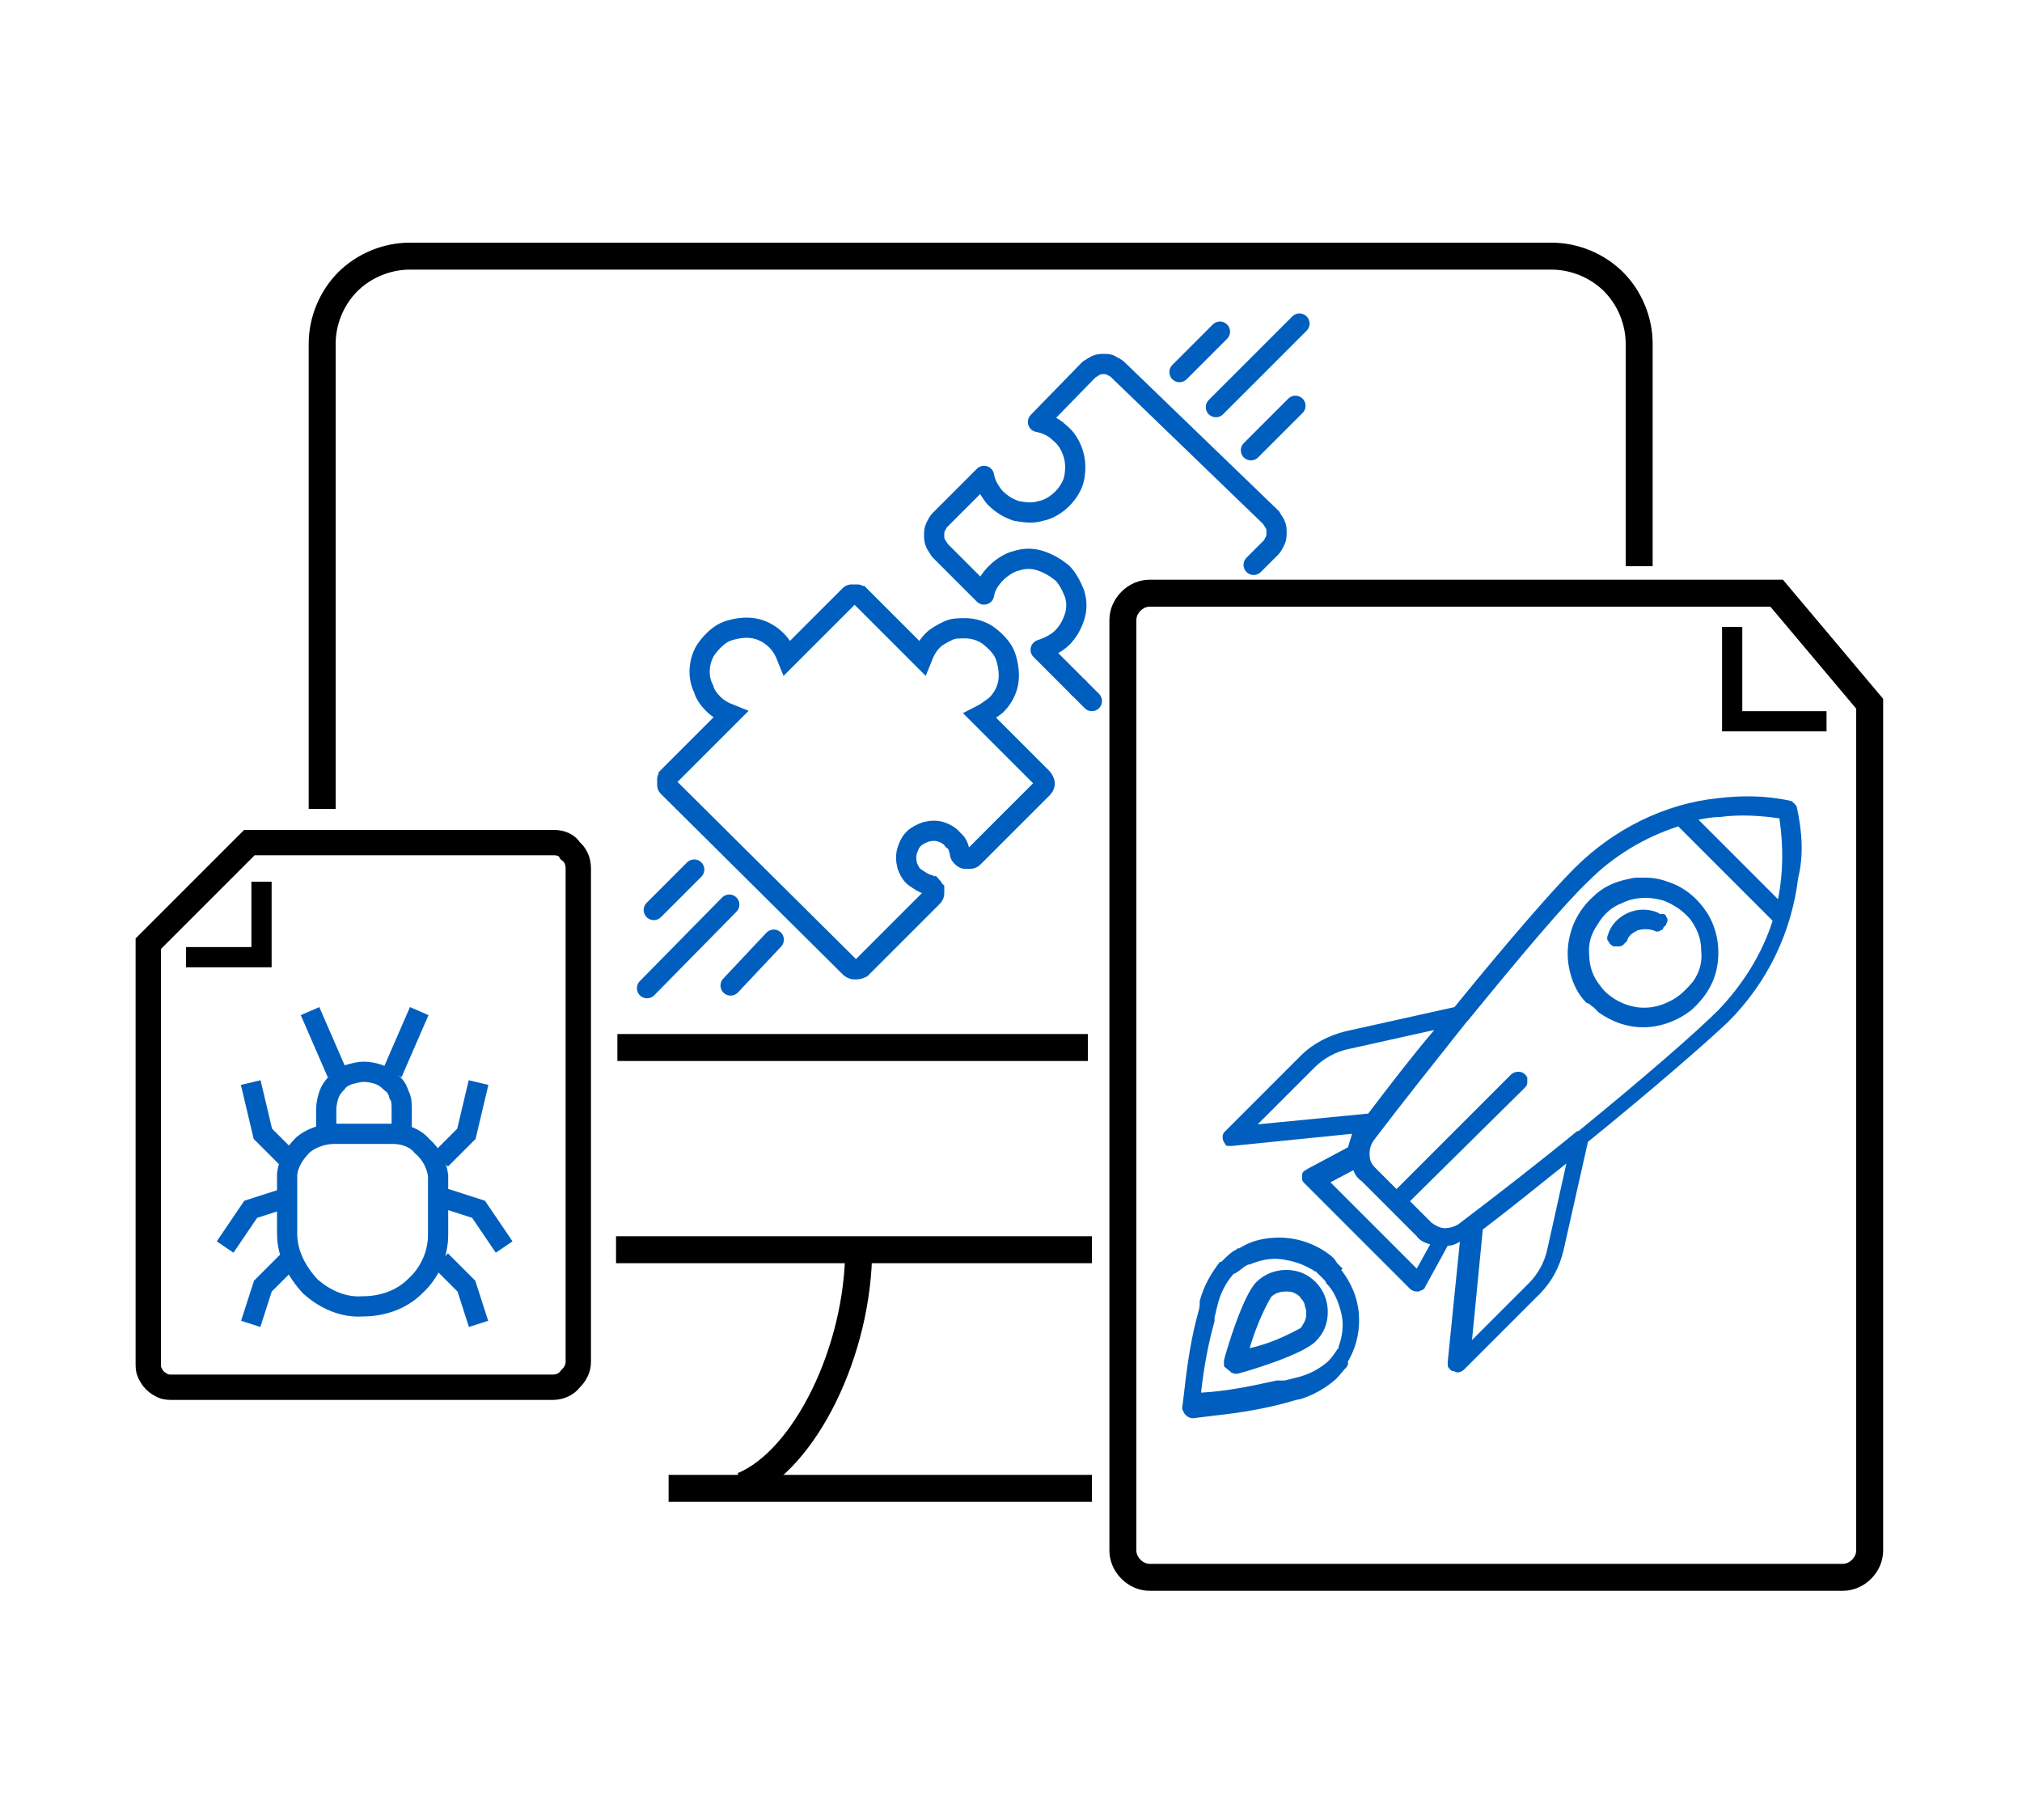 <?xml version="1.0" encoding="utf-8"?>
<!-- Generator: Adobe Illustrator 26.0.3, SVG Export Plug-In . SVG Version: 6.00 Build 0)  -->
<svg version="1.1" id="Layer_1" xmlns="http://www.w3.org/2000/svg" xmlns:xlink="http://www.w3.org/1999/xlink" x="0px" y="0px"
	 viewBox="0 0 150 135" style="enable-background:new 0 0 150 135;" xml:space="preserve">
<style type="text/css">
	.st0{fill-opacity:0;}
	.st1{fill:none;stroke:#000000;stroke-width:2;stroke-miterlimit:10;}
	.st2{fill:none;stroke:#005FBE;stroke-width:1.5;stroke-miterlimit:10;}
	.st3{fill:none;stroke:#005FBE;stroke-width:1.5;stroke-linecap:round;stroke-linejoin:round;}
	.st4{fill:none;stroke:#000000;stroke-width:1.88;stroke-miterlimit:10;}
	.st5{fill:none;stroke:#000000;stroke-width:1.5;stroke-miterlimit:10;}
	.st6{fill:#005FBE;}
</style>
<rect class="st0" width="150" height="135"/>
<rect class="st0" width="150" height="135"/>
<rect x="11" y="19" class="st0" width="127.7" height="98"/>
<path class="st1" d="M81,92.7H45.7"/>
<path class="st1" d="M23.9,60V25.5c0-1.7,0.7-3.4,1.9-4.6s2.9-1.9,4.6-1.9h84.7c1.7,0,3.4,0.7,4.6,1.9c1.2,1.2,1.9,2.9,1.9,4.6V42"
	/>
<path class="st1" d="M49.6,110.4H81"/>
<path class="st1" d="M63.7,92.6c0,7.6-4,15.7-8.6,17.6"/>
<path class="st1" d="M45.8,77.7h34.9"/>
<rect x="48" y="24" class="st0" width="48.3" height="49.3"/>
<path class="st2" d="M63.4,71.9c-0.2,0-0.3-0.1-0.4-0.2L49.6,58.4c-0.1-0.1-0.1-0.1-0.1-0.2c0-0.1,0-0.1,0-0.2c0-0.1,0-0.2,0-0.2
	c0-0.1,0.1-0.1,0.1-0.2l4.6-4.6c-0.5-0.2-0.9-0.4-1.3-0.8c-0.3-0.3-0.6-0.7-0.7-1.1c-0.2-0.4-0.3-0.8-0.3-1.3c0-0.6,0.2-1.3,0.6-1.8
	c0.4-0.5,0.9-1,1.5-1.2c0.6-0.2,1.3-0.3,1.9-0.2c0.6,0.1,1.2,0.4,1.7,0.9c0.4,0.4,0.6,0.8,0.8,1.3l4.6-4.6c0.1-0.1,0.1-0.1,0.2-0.1
	c0.1,0,0.1,0,0.2,0c0.1,0,0.2,0,0.2,0c0.1,0,0.1,0.1,0.2,0.1l4.6,4.6c0.2-0.5,0.4-0.9,0.8-1.3c0.3-0.3,0.7-0.5,1.1-0.7
	c0.4-0.2,0.8-0.2,1.3-0.2c0.6,0,1.3,0.2,1.8,0.6c0.5,0.4,1,0.9,1.2,1.5c0.2,0.6,0.3,1.3,0.2,1.9s-0.4,1.2-0.9,1.7
	c-0.4,0.3-0.8,0.6-1.2,0.8l4.6,4.6c0.1,0.1,0.2,0.3,0.2,0.4c0,0.2-0.1,0.3-0.2,0.4l-5.1,5.1c-0.1,0.1-0.2,0.1-0.3,0.1
	c-0.1,0-0.2,0-0.3,0c-0.1,0-0.2-0.1-0.3-0.2c-0.1-0.1-0.1-0.2-0.1-0.3c-0.1-0.4-0.2-0.7-0.5-0.9c-0.2-0.3-0.6-0.5-0.9-0.6
	c-0.3-0.1-0.7-0.1-1.1,0c-0.3,0.1-0.7,0.3-0.9,0.5c-0.3,0.3-0.4,0.6-0.5,0.9c-0.1,0.3-0.1,0.7,0,1.1c0.1,0.3,0.3,0.7,0.6,0.9
	c0.3,0.2,0.6,0.4,0.9,0.5c0.1,0,0.2,0.1,0.3,0.1c0.1,0.1,0.1,0.2,0.2,0.3c0,0.1,0,0.2,0,0.3c0,0.1-0.1,0.2-0.2,0.3l-5.2,5.2
	C63.7,71.9,63.6,71.9,63.4,71.9L63.4,71.9z"/>
<path class="st3" d="M57.4,69.7l-3.2,3.4"/>
<path class="st3" d="M51.5,64.5l-3,3"/>
<path class="st3" d="M54.1,67.1L48,73.3"/>
<path class="st3" d="M92.8,33.4l3.3-3.3"/>
<path class="st3" d="M87.5,27.6l3-3"/>
<path class="st3" d="M90.2,30.2l6.2-6.2"/>
<path class="st3" d="M80,51l1,1"/>
<path class="st3" d="M93,41.9l1.3-1.3c0.1-0.1,0.2-0.3,0.3-0.5c0.1-0.2,0.1-0.4,0.1-0.6c0-0.2,0-0.4-0.1-0.6
	c-0.1-0.2-0.2-0.3-0.3-0.5L82.9,27.4c-0.1-0.1-0.3-0.2-0.5-0.3C82.3,27,82.1,27,81.9,27c-0.2,0-0.4,0-0.6,0.1
	c-0.2,0.1-0.3,0.2-0.5,0.3l-3.8,3.9c0.6,0.1,1.2,0.4,1.6,0.8c0.5,0.4,0.8,0.9,1,1.5c0.2,0.6,0.2,1.2,0.1,1.8
	c-0.1,0.6-0.5,1.2-0.9,1.6c-0.4,0.4-1,0.8-1.6,0.9c-0.6,0.2-1.2,0.1-1.8,0c-0.6-0.2-1.1-0.5-1.6-1c-0.4-0.5-0.7-1-0.8-1.6l-3.3,3.3
	c-0.1,0.1-0.2,0.3-0.3,0.5c-0.1,0.2-0.1,0.4-0.1,0.6c0,0.2,0,0.4,0.1,0.6c0.1,0.2,0.2,0.3,0.3,0.5l3.3,3.3c0.1-0.6,0.4-1.1,0.9-1.6
	c0.4-0.4,1-0.8,1.5-0.9c0.6-0.2,1.2-0.2,1.8,0c0.6,0.2,1.1,0.5,1.6,0.9c0.4,0.4,0.7,1,0.9,1.5c0.2,0.6,0.2,1.2,0,1.8
	c-0.2,0.6-0.5,1.1-0.9,1.5c-0.4,0.4-1,0.7-1.6,0.9L80,51"/>
<path class="st4" d="M41.1,62.5H18.5L11,70v31.1c0,0.3,0,0.5,0.1,0.7c0.1,0.2,0.2,0.4,0.4,0.6c0.2,0.2,0.4,0.3,0.6,0.4
	c0.2,0.1,0.5,0.1,0.7,0.1h28.2c0.5,0,1-0.2,1.3-0.6c0.4-0.4,0.6-0.8,0.6-1.3V64.4c0-0.5-0.2-1-0.6-1.3
	C42.1,62.7,41.6,62.5,41.1,62.5L41.1,62.5z"/>
<path class="st5" d="M13.8,71h5.6v-5.6"/>
<path class="st2" d="M29.1,84.1h-4.3c-0.8,0-1.7,0.3-2.3,0.8c-0.6,0.6-1.1,1.3-1.2,2.2c0,0.1,0,0.2,0,0.3v4.1c0,1.5,0.7,2.8,1.7,3.9
	c1.1,1,2.5,1.6,3.9,1.5c1.5,0,2.9-0.5,3.9-1.5c1.1-1,1.7-2.4,1.7-3.8v-4.1c0-0.1,0-0.2,0-0.3c-0.1-0.8-0.5-1.6-1.2-2.2
	C30.8,84.4,30,84.1,29.1,84.1z"/>
<path class="st2" d="M29.8,84.1v-1.8c0-0.4,0-0.8-0.2-1.1c-0.1-0.4-0.3-0.7-0.6-0.9c-0.3-0.3-0.6-0.5-0.9-0.6
	c-0.3-0.1-0.7-0.2-1.1-0.2c-0.4,0-0.7,0.1-1.1,0.2c-0.3,0.1-0.7,0.3-0.9,0.6c-0.3,0.3-0.5,0.6-0.6,0.9c-0.1,0.3-0.2,0.7-0.2,1.1v1.9
	"/>
<path class="st2" d="M25,79.6l-2-4.6"/>
<path class="st2" d="M29.1,79.6l2-4.6"/>
<path class="st2" d="M32.7,86l1.9-1.9l0.9-3.8"/>
<path class="st2" d="M32.7,93.5l1.9,1.9l0.9,2.8"/>
<path class="st2" d="M32.7,88.8l2.8,0.9l1.9,2.8"/>
<path class="st2" d="M21.4,86l-1.9-1.9l-0.9-3.8"/>
<path class="st2" d="M21.4,93.5l-1.9,1.9l-0.9,2.8"/>
<path class="st2" d="M21.4,88.8l-2.8,0.9l-1.9,2.8"/>
<path class="st6" d="M99.6,94.1l-0.2-0.2l-0.2-0.2L99,93.4l-0.2-0.2c-1.1-0.9-2.5-1.4-3.9-1.4c-1,0-2,0.2-2.8,0.7l-0.2,0.1h-0.1
	l-0.1,0.1l-0.2,0.1c-0.3,0.2-0.6,0.5-0.9,0.8h-0.1c-0.7,0.9-1.2,1.8-1.5,2.9c0,0,0,0,0,0.1C89,96.8,89,97,88.9,97.3
	c-0.5,1.8-0.8,3.7-1,5.5c-0.1,0.9-0.2,1.6-0.2,1.6c0,0.1,0,0.2,0.1,0.3c0,0.1,0.1,0.2,0.2,0.3c0.1,0.1,0.3,0.2,0.5,0.2l1.6-0.2
	c1.9-0.2,3.7-0.5,5.5-1l0.7-0.2h0.1c1-0.3,1.9-0.8,2.7-1.5c0.3-0.3,0.5-0.6,0.8-0.9l0.1-0.2c0,0,0,0,0-0.1v-0.1
	c0-0.1,0.1-0.1,0.1-0.2c0.6-1.1,0.8-2.3,0.7-3.4c-0.1-1.2-0.6-2.3-1.3-3.2L99.6,94.1z M92.4,93.9L92.4,93.9l0.2-0.1l0.1,0
	c0.7-0.3,1.5-0.5,2.3-0.4c0.8,0.1,1.5,0.3,2.2,0.7l0.2,0.1l0.1,0.1h0.1l0.1,0.1l0.2,0.2l0.2,0.2l0.1,0.1l0.1,0.1l0.1,0.2
	c0.6,0.6,0.9,1.4,1.1,2.2c0.2,0.8,0.1,1.7-0.2,2.5v0.1c0,0-0.1,0.1-0.1,0.1c-0.2,0.3-0.4,0.6-0.7,0.9c-0.7,0.6-1.5,1-2.4,1.2
	l-0.8,0.2H95h-0.3c-1.8,0.4-3.7,0.8-5.6,0.9c0.2-1.8,0.5-3.5,1-5.3c0,0,0,0,0-0.1v-0.2c0.1-0.3,0.1-0.5,0.2-0.8
	c0.2-0.9,0.6-1.7,1.2-2.4C91.8,94.4,92.1,94.1,92.4,93.9z"/>
<path class="st6" d="M91.1,101.6c0.1,0.1,0.2,0.1,0.2,0.2c0.1,0,0.2,0.1,0.3,0.1c0.1,0,0.1,0,0.2,0c0.8-0.2,4.8-1.4,5.8-2.4
	c0.6-0.6,0.9-1.3,0.9-2.2c0-0.8-0.3-1.6-0.9-2.2c-0.6-0.6-1.3-0.9-2.2-0.9c-0.8,0-1.6,0.3-2.2,0.9c-1,1-2.2,5-2.4,5.8
	c0,0.1,0,0.3,0,0.4S91,101.5,91.1,101.6z M92.7,100c0.4-1.3,0.9-2.6,1.6-3.8c0.3-0.3,0.7-0.4,1.1-0.4c0.2,0,0.4,0,0.6,0.1
	c0.2,0.1,0.4,0.2,0.5,0.4c0.2,0.2,0.3,0.4,0.3,0.6c0.1,0.2,0.1,0.4,0.1,0.6c0,0.4-0.2,0.7-0.4,1C95.4,99.1,94.1,99.7,92.7,100z"/>
<path class="st6" d="M133.3,59.9c0-0.1-0.1-0.2-0.2-0.3c-0.1-0.1-0.2-0.2-0.3-0.2c-1.8-0.4-3.6-0.4-5.3-0.2c-4,0.4-7.8,2.3-10.7,5.2
	c-1.7,1.7-5,5.5-8.9,10.3l-8.1,1.8c-1.2,0.3-2.4,0.9-3.3,1.8l-5.6,5.6c-0.1,0.1-0.2,0.2-0.2,0.4c0,0.1,0,0.3,0.1,0.4
	c0,0.1,0.1,0.1,0.1,0.2C91,85,91,85,91.1,85c0.1,0,0.2,0,0.3,0l8.9-0.9c-0.1,0.3-0.2,0.7-0.3,1l-3,1.6c-0.1,0.1-0.2,0.1-0.3,0.2
	c-0.1,0.1-0.1,0.2-0.1,0.3s0,0.2,0,0.3c0,0.1,0.1,0.2,0.2,0.3l7.8,7.8c0.1,0.1,0.3,0.2,0.5,0.2h0.1c0.1,0,0.2-0.1,0.3-0.1
	c0.1-0.1,0.2-0.1,0.2-0.2l1.7-3.1c0.3,0,0.6-0.1,0.9-0.3l-0.9,8.9c0,0.1,0,0.2,0,0.3c0,0.1,0.1,0.2,0.2,0.3c0.1,0.1,0.1,0.1,0.2,0.1
	c0.1,0,0.2,0.1,0.3,0.1c0.2,0,0.4-0.1,0.5-0.2l5.6-5.6c0.9-0.9,1.5-2,1.8-3.3l1.8-8c4.8-3.9,8.6-7.2,10.4-8.9
	c2.9-2.9,4.7-6.6,5.2-10.7C133.8,63.5,133.7,61.7,133.3,59.9z M116.2,86.3l-1.4,6.3c-0.2,1-0.7,1.9-1.4,2.6l-4.2,4.2l0.8-8.2
	C112.1,89.6,114.2,87.9,116.2,86.3z M106.4,76.4c-1.7,2-3.3,4.1-4.9,6.2l-8.2,0.8l4.2-4.2c0.7-0.7,1.6-1.2,2.6-1.4L106.4,76.4z
	 M113.1,80.7c0.1-0.1,0.2-0.2,0.2-0.4s0-0.3,0-0.4c-0.1-0.1-0.1-0.2-0.3-0.3c-0.1-0.1-0.3-0.1-0.4-0.1c-0.2,0-0.4,0.1-0.5,0.2
	l-8.5,8.5l-1.6-1.6c-0.3-0.3-0.4-0.6-0.4-1c0-0.4,0.1-0.7,0.3-1c2.2-2.9,4.6-5.9,6.9-8.8l0.1-0.1c4-4.9,7.2-8.7,9-10.4
	c1.8-1.8,4.1-3.2,6.6-4l7,7c-0.8,2.5-2.2,4.7-4,6.6c-1.7,1.7-5.5,5-10.4,9H117c-2.8,2.3-5.9,4.7-8.8,6.9c-0.3,0.2-0.7,0.3-1,0.3
	c-0.4,0-0.7-0.2-1-0.4l-1.6-1.6L113.1,80.7z M106.1,92.3l-1,1.8l-6.4-6.4l1.7-0.9c0.1,0.3,0.3,0.6,0.6,0.8l4.1,4.1
	C105.3,92,105.7,92.2,106.1,92.3z M131.9,66.7l-5.9-5.9c0.5-0.1,1.1-0.2,1.6-0.2c1.5-0.2,3-0.1,4.4,0.1
	C132.3,62.7,132.3,64.7,131.9,66.7L131.9,66.7z"/>
<path class="st6" d="M118.2,74.7c0.2,0.2,0.4,0.4,0.4,0.4c1,0.7,2.1,1.1,3.3,1.1c1.3,0,2.6-0.5,3.6-1.3c1-0.9,1.7-2,1.9-3.3
	c0.2-1.3,0-2.6-0.7-3.8c-0.7-1.1-1.7-2-3-2.4c-0.5-0.2-1.1-0.3-1.7-0.3c0,0-0.3,0-0.6,0c-0.3,0-0.5,0.1-0.6,0.1
	c-1,0.2-1.9,0.6-2.6,1.3c-0.7,0.6-1.3,1.5-1.6,2.4c-0.3,0.9-0.4,1.9-0.2,2.9c0.2,1,0.6,1.9,1.3,2.6C117.9,74.4,118,74.6,118.2,74.7z
	 M123.8,74.3c-1,0.5-2.1,0.6-3.2,0.2c-0.8-0.3-1.5-0.8-1.9-1.4c-0.5-0.6-0.8-1.4-0.8-2.2c-0.1-0.8,0.1-1.6,0.6-2.3
	c0.4-0.7,1-1.3,1.8-1.6c0.6-0.3,1.2-0.4,1.8-0.4c0.5,0,0.9,0.1,1.3,0.2c0.8,0.3,1.5,0.8,2,1.4c0.5,0.7,0.8,1.4,0.8,2.3
	c0.1,0.8-0.1,1.6-0.6,2.3C125.1,73.4,124.5,74,123.8,74.3L123.8,74.3z"/>
<path class="st6" d="M123,67.7c-0.7-0.3-1.5-0.3-2.2,0s-1.3,0.9-1.5,1.6c-0.1,0.2-0.1,0.4,0,0.5c0.1,0.2,0.2,0.3,0.4,0.4
	c0.1,0,0.2,0,0.3,0c0.1,0,0.3,0,0.4-0.1c0.1-0.1,0.2-0.2,0.3-0.3c0.1-0.4,0.4-0.6,0.8-0.8c0.4-0.1,0.8-0.1,1.1,0
	c0.1,0,0.2,0.1,0.3,0.1c0.1,0,0.2,0,0.3-0.1c0.1,0,0.2-0.1,0.2-0.2c0.1-0.1,0.1-0.1,0.2-0.2c0-0.1,0.1-0.2,0.1-0.3s0-0.2-0.1-0.3
	c0-0.1-0.1-0.2-0.2-0.2C123.1,67.8,123.1,67.8,123,67.7z"/>
<path class="st1" d="M136.7,117H85.3c-0.5,0-1-0.2-1.4-0.6c-0.4-0.4-0.6-0.9-0.6-1.4V46c0-0.5,0.2-1,0.6-1.4
	c0.4-0.4,0.9-0.6,1.4-0.6h46.5l6.9,8.2V115c0,0.5-0.2,1-0.6,1.4C137.7,116.8,137.2,117,136.7,117z"/>
<path class="st5" d="M128.5,46.5v7h7"/>
</svg>
